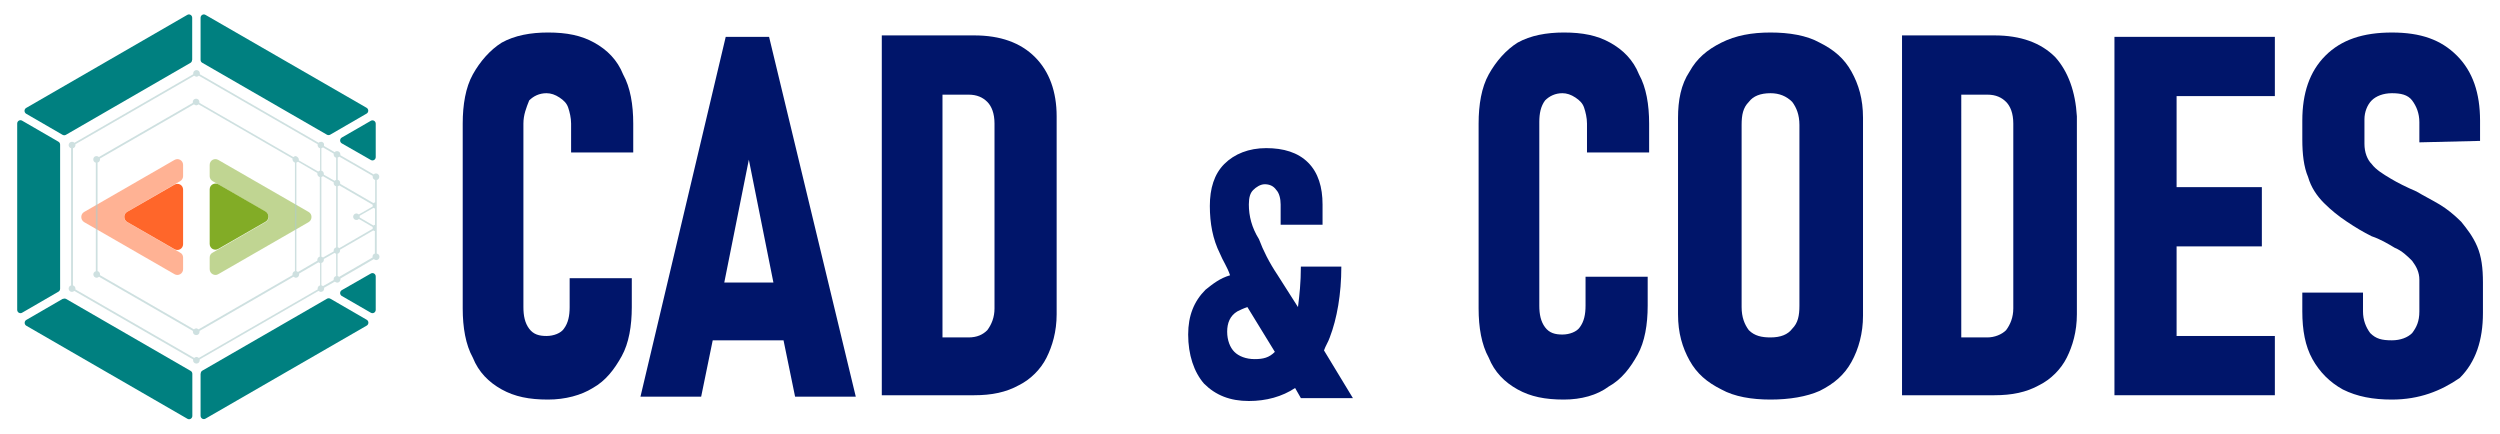 <?xml version="1.0" encoding="UTF-8"?>
<svg id="Layer_2" data-name="Layer 2" xmlns="http://www.w3.org/2000/svg" viewBox="0 0 173 30">
  <defs>
    <style>
      .cls-1 {
        fill: none;
      }

      .cls-1, .cls-2, .cls-3, .cls-4, .cls-5, .cls-6, .cls-7, .cls-8 {
        stroke-width: 0px;
      }

      .cls-2, .cls-3 {
        opacity: .5;
      }

      .cls-2, .cls-3, .cls-5 {
        isolation: isolate;
      }

      .cls-2, .cls-4 {
        fill: #82ac26;
      }

      .cls-3, .cls-6 {
        fill: #ff662a;
      }

      .cls-5 {
        fill: #aecccb;
        opacity: .6;
      }

      .cls-7 {
        fill: #00156a;
      }

      .cls-8 {
        fill: teal;
      }
    </style>
  </defs>
  <g id="Layer_1-2" data-name="Layer 1">
    <g>
      <g>
        <g>
          <path class="cls-7" d="M37.92,27.65c-1.3,0-2.3-.2-3.2-.7s-1.6-1.2-2-2.2c-.5-.9-.7-2.1-.7-3.4v-12.8c0-1.3.2-2.5.7-3.4s1.2-1.7,2-2.2c.9-.5,2-.7,3.2-.7,1.3,0,2.3.2,3.2.7s1.6,1.2,2,2.2c.5.9.7,2.1.7,3.4v2h-4.3v-2c0-.4-.1-.8-.2-1.1-.1-.3-.3-.5-.6-.7s-.6-.3-.9-.3c-.5,0-.9.2-1.2.5-.2.5-.4,1-.4,1.6v12.7c0,.6.1,1.1.4,1.5.3.4.7.5,1.2.5s1-.2,1.2-.5c.3-.4.4-.9.4-1.5v-2h4.3v2c0,1.3-.2,2.5-.7,3.4s-1.1,1.7-2,2.2c-.8.5-1.9.8-3.1.8Z"/>
          <path class="cls-7" d="M53.22,2.55h-3l-5.9,24.9h4.2l.8-3.9h4.9l.8,3.9h4.2l-6-24.9ZM50.12,19.55l1.7-8.5,1.7,8.5h-3.4Z"/>
          <path class="cls-7" d="M71.62,3.95c-1-1-2.4-1.5-4.2-1.5h-6.4v24.9h6.4c1.2,0,2.2-.2,3.1-.7.8-.4,1.5-1.1,1.9-1.9s.7-1.8.7-3v-13.7c0-1.7-.5-3.1-1.5-4.1ZM68.82,21.35c0,.6-.2,1.1-.5,1.5-.3.3-.7.5-1.3.5h-1.8V6.55h1.8c.6,0,1,.2,1.3.5s.5.8.5,1.5v12.8Z"/>
          <path class="cls-7" d="M91.62,24.25c.1-.3.3-.6.4-.9.5-1.3.8-3,.8-4.9h-2.8c0,1.1-.1,2-.2,2.8l-1.4-2.2c-.6-.9-1-1.7-1.3-2.5-.5-.8-.7-1.6-.7-2.4,0-.5.1-.8.3-1,.2-.2.5-.4.8-.4s.6.1.8.4c.2.2.3.6.3,1v1.4h2.9v-1.4c0-1.2-.3-2.2-1-2.9-.7-.7-1.7-1-2.9-1s-2.2.4-2.9,1.1c-.7.7-1,1.7-1,2.9s.2,2.3.7,3.3c.2.5.5.9.7,1.5-.7.2-1.2.6-1.7,1-.8.8-1.2,1.8-1.2,3.1,0,1.4.4,2.6,1.1,3.4.8.8,1.8,1.2,3.1,1.2,1.2,0,2.3-.3,3.2-.9l.4.7h3.6l-2-3.3ZM86.82,24.85c-.6,0-1.1-.2-1.4-.5s-.5-.8-.5-1.4.2-1.1.7-1.4c.2-.1.4-.2.7-.3l1.9,3.1c-.4.4-.8.5-1.4.5Z"/>
          <path class="cls-7" d="M108.22,27.65c-1.3,0-2.3-.2-3.2-.7-.9-.5-1.6-1.2-2-2.2-.5-.9-.7-2.1-.7-3.4v-12.8c0-1.3.2-2.5.7-3.4s1.2-1.7,2-2.2c.9-.5,2-.7,3.2-.7,1.3,0,2.3.2,3.2.7.9.5,1.6,1.2,2,2.2.5.9.7,2.1.7,3.4v2h-4.3v-2c0-.4-.1-.8-.2-1.1-.1-.3-.3-.5-.6-.7-.3-.2-.6-.3-.9-.3-.5,0-.9.2-1.2.5-.3.4-.4.9-.4,1.5v12.7c0,.6.1,1.1.4,1.5s.7.5,1.2.5,1-.2,1.2-.5c.3-.4.4-.9.4-1.5v-2h4.3v2c0,1.3-.2,2.5-.7,3.4s-1.1,1.7-2,2.2c-.8.6-1.9.9-3.1.9Z"/>
          <path class="cls-7" d="M122.52,27.65c-1.3,0-2.5-.2-3.4-.7-1-.5-1.7-1.1-2.2-2s-.8-1.9-.8-3.2v-13.6c0-1.2.2-2.3.8-3.2.5-.9,1.2-1.5,2.2-2s2.1-.7,3.4-.7,2.5.2,3.4.7c1,.5,1.7,1.1,2.2,2s.8,1.9.8,3.2v13.7c0,1.2-.3,2.3-.8,3.2-.5.9-1.2,1.5-2.2,2-.9.4-2.1.6-3.4.6ZM122.52,23.35c.7,0,1.2-.2,1.5-.6.4-.4.5-.9.5-1.6v-12.5c0-.7-.2-1.2-.5-1.6-.4-.4-.9-.6-1.5-.6-.7,0-1.2.2-1.5.6-.4.4-.5.9-.5,1.6v12.6c0,.7.2,1.2.5,1.6.4.4.9.5,1.5.5Z"/>
          <path class="cls-7" d="M142.22,3.95c-1-1-2.4-1.5-4.2-1.5h-6.4v24.9h6.4c1.2,0,2.2-.2,3.1-.7.8-.4,1.5-1.1,1.9-1.9s.7-1.8.7-3v-13.7c-.1-1.7-.6-3.1-1.5-4.1ZM139.32,21.35c0,.6-.2,1.1-.5,1.5-.3.3-.8.5-1.3.5h-1.8V6.55h1.8c.6,0,1,.2,1.3.5s.5.8.5,1.5v12.8Z"/>
          <polygon class="cls-7" points="150.62 6.65 150.62 12.95 156.52 12.95 156.52 17.05 150.62 17.05 150.62 23.25 157.42 23.25 157.42 27.35 146.32 27.35 146.32 2.55 157.42 2.55 157.42 6.65 150.62 6.65"/>
          <path class="cls-7" d="M165.52,27.65c-1.3,0-2.4-.2-3.4-.7-.9-.5-1.6-1.2-2.1-2.1s-.7-2-.7-3.3v-1.3h4.2v1.3c0,.6.2,1.1.5,1.5.4.4.8.5,1.5.5.6,0,1.1-.2,1.4-.5.3-.4.5-.8.5-1.5v-2.2c0-.5-.2-.9-.5-1.3-.3-.3-.7-.7-1.2-.9-.5-.3-1-.6-1.6-.8-.6-.3-1.1-.6-1.7-1-.6-.4-1.1-.8-1.6-1.3s-.9-1.1-1.1-1.8c-.3-.7-.4-1.6-.4-2.6v-1.3c0-1.9.5-3.4,1.6-4.5s2.6-1.6,4.6-1.6,3.4.5,4.5,1.6,1.6,2.6,1.6,4.5v1.4l-4.2.1v-1.4c0-.6-.2-1.1-.5-1.5s-.8-.5-1.4-.5-1.1.2-1.4.5c-.3.3-.5.8-.5,1.3v1.7c0,.6.2,1.1.5,1.4.3.4.8.7,1.3,1s1.1.6,1.8.9c.5.3,1.1.6,1.6.9.5.3,1,.7,1.5,1.2.4.5.8,1,1.1,1.7s.4,1.5.4,2.5v2.1c0,1.9-.5,3.4-1.6,4.5-1.3.9-2.8,1.5-4.7,1.5Z"/>
        </g>
        <g>
          <g>
            <g>
              <path class="cls-3" d="M12.67,18.61v-.79c0-.15-.08-.28-.21-.34l-3.67-2.12c-.26-.15-.26-.54,0-.7l3.67-2.12c.13-.07.21-.21.21-.34v-.79c0-.31-.33-.5-.6-.34l-6.25,3.6c-.26.15-.26.54,0,.7l6.25,3.6c.26.16.6-.03.6-.34Z"/>
              <path class="cls-6" d="M12.67,16.89v-3.77c0-.31-.33-.5-.6-.34l-3.27,1.88c-.26.15-.26.54,0,.7l3.27,1.88c.26.16.6-.03.6-.34Z"/>
            </g>
            <g>
              <path class="cls-2" d="M14.51,18.61v-.79c0-.15.08-.28.21-.34l3.67-2.12c.26-.15.26-.54,0-.7l-3.67-2.12c-.13-.07-.21-.21-.21-.34v-.79c0-.31.33-.5.6-.34l6.25,3.6c.26.15.26.54,0,.7l-6.25,3.6c-.25.16-.6-.03-.6-.34Z"/>
              <path class="cls-4" d="M14.51,13.11v3.77c0,.31.33.5.6.34l3.27-1.88c.26-.15.26-.54,0-.7l-3.26-1.88c-.26-.16-.61.03-.61.34Z"/>
            </g>
          </g>
          <g>
            <g>
              <path class="cls-8" d="M13.88,25.86v2.91c0,.18.19.29.34.2l11.16-6.44c.15-.09.15-.31,0-.4l-2.52-1.46c-.07-.04-.16-.04-.23,0l-8.63,4.98c-.07.04-.11.12-.11.2h0Z"/>
              <path class="cls-8" d="M4.34,20.68l-2.52,1.46c-.15.09-.15.31,0,.4l11.15,6.44c.15.09.34-.02.34-.2v-2.91c0-.08-.04-.16-.11-.2l-8.62-4.98c-.07-.04-.16-.04-.23,0h0Z"/>
              <path class="cls-8" d="M13.3,4.14V1.23c0-.18-.19-.29-.34-.2L1.81,7.47c-.15.09-.15.31,0,.4l2.52,1.46c.07.04.16.04.23,0l8.62-4.98c.07-.04.11-.12.11-.2Z"/>
              <path class="cls-8" d="M22.85,9.32l2.52-1.46c.15-.09.15-.31,0-.4L14.22,1.03c-.15-.09-.34.02-.34.2v2.91c0,.08.04.16.11.2l8.63,4.98c.07.04.16.04.23,0Z"/>
              <path class="cls-8" d="M4.05,9.81l-2.52-1.46c-.15-.09-.34.02-.34.2v12.89c0,.18.19.29.34.2l2.52-1.46c.07-.04.11-.12.11-.2v-9.97c0-.08-.04-.16-.11-.2Z"/>
            </g>
            <path class="cls-8" d="M25.66,8.36l-2.01,1.16c-.15.09-.15.31,0,.4l2.01,1.15c.15.09.34-.02.34-.2v-2.31c0-.18-.19-.29-.34-.2h0Z"/>
            <path class="cls-8" d="M25.66,18.93l-2.01,1.15c-.15.09-.15.31,0,.4l2.01,1.16c.15.09.34-.02.34-.2v-2.31c0-.18-.19-.29-.34-.2h0Z"/>
          </g>
          <path class="cls-5" d="M26.07,17.54h0s0-5.08,0-5.08c.12-.03.2-.15.17-.28-.02-.08-.08-.14-.16-.17-.09-.02-.17,0-.22.06l-2.31-1.33s.01-.05,0-.07c0-.11-.09-.2-.2-.21-.08-.01-.15.02-.19.07l-.74-.43s.01-.09,0-.15c-.03-.08-.1-.13-.18-.14-.08,0-.15.02-.19.07l-8.22-4.74s0-.04,0-.06c0-.13-.1-.23-.23-.23s-.23.1-.23.23c0,.02,0,.04,0,.06l-8.22,4.74c-.05-.05-.13-.08-.22-.06-.08.02-.15.08-.17.16-.04.13.05.25.16.28v9.49c-.1.03-.17.11-.17.22,0,.13.1.23.23.23.06,0,.12-.03.16-.07l8.22,4.74s0,.04,0,.06c0,.13.1.23.23.23s.23-.1.23-.23c0-.02,0-.04,0-.06l8.22-4.74s.1.07.16.07c.13,0,.23-.1.23-.23,0-.02,0-.04,0-.06l.74-.42s.1.07.16.07c.13,0,.23-.1.23-.23,0-.02,0-.04,0-.06l2.31-1.34s.1.07.16.07c.13,0,.23-.1.23-.23,0-.11-.07-.19-.17-.22ZM22.13,17.76c-.1.03-.17.11-.17.22,0,.02,0,.04,0,.06l-1.34.78s-.07-.05-.11-.06v-7.51s.08-.03.11-.06l1.34.78s0,.04,0,.06c0,.11.07.2.17.22v5.51ZM20.41,11.25v7.51c-.1.03-.17.11-.17.22,0,.02,0,.04,0,.06l-6.5,3.75s-.1-.07-.16-.07-.12.03-.16.07l-6.5-3.75s0-.04,0-.06c0-.11-.07-.19-.17-.22v-7.51c.1-.03.17-.11.17-.22,0-.02,0-.04,0-.06l6.5-3.75s.1.07.16.07.12-.03.16-.07l6.5,3.75s0,.04,0,.06c0,.06.03.11.06.15.01.01.03.02.04.03.02.02.04.04.07.04ZM22.13,11.81s-.08.03-.11.06l-1.34-.77s0-.04,0-.06c0,0,0,0,0,0,0,0,0,0,0,0,0-.03-.01-.07-.04-.11-.02-.04-.06-.07-.1-.09,0,0-.01-.01-.02-.02-.02-.01-.04-.02-.06-.02,0,0,0,0,0,0-.06,0-.12.03-.16.07,0,0,0,0,0,0l-6.5-3.75s0-.04,0-.06c0-.13-.1-.23-.23-.23s-.23.1-.23.23c0,.02,0,.04,0,.06l-6.5,3.75c-.06-.06-.14-.08-.22-.06-.08.02-.14.08-.16.17-.03.13.05.25.17.28v7.51c-.1.03-.17.11-.17.22,0,.13.1.23.23.23.06,0,.12-.03.16-.07l6.5,3.75s0,.04,0,.06c0,.13.1.23.23.23s.23-.1.23-.23c0-.02,0-.04,0-.06l6.5-3.75s.1.07.16.07c.13,0,.23-.1.23-.23,0-.02,0-.04,0-.06l1.34-.78s.07.05.11.06v1.54c-.1.03-.17.11-.17.22,0,.02,0,.04,0,.06l-8.22,4.74s-.1-.07-.16-.07-.12.03-.16.07l-8.22-4.74s0-.04,0-.06c0-.11-.07-.19-.17-.22v-9.49c.1-.03.17-.11.17-.22,0-.02,0-.04,0-.06l8.22-4.74s.1.07.16.07.12-.03.16-.07l8.22,4.74s0,.04,0,.06c0,.11.07.2.17.22v1.55ZM23.26,19.1c-.1.03-.17.11-.17.22,0,.02,0,.04,0,.06l-.74.42s-.07-.05-.11-.06v-1.54c.1-.03.17-.11.17-.22,0-.02,0-.04,0-.06l.34-.19.4-.23s.07.05.11.06v1.54ZM23.26,17.12c-.1.03-.17.11-.17.22,0,.02,0,.04,0,.06l-.34.19-.4.23s-.07-.05-.11-.06v-5.51s.08-.03.11-.06l.4.23.34.19s0,.04,0,.06c0,.11.07.2.17.22v4.23ZM23.26,12.45s-.08.03-.11.06l-.4-.23-.34-.19s0-.04,0-.06c0-.11-.07-.19-.17-.22v-1.55s.08-.03.11-.06l.74.43s0,.04,0,.06c0,.11.07.2.17.22v1.54ZM23.37,12.89s.08-.03.11-.06l2.31,1.34s0,.02,0,.03c0,.01,0,.02,0,.03,0,.02,0,.04,0,.06l-.96.55s-.1-.07-.16-.07c-.15,0-.27.15-.22.3.03.08.1.14.18.15.08.01.15-.01.2-.07l.96.56s0,.02,0,.03c0,.01,0,.02,0,.03,0,.02,0,.04,0,.06l-2.31,1.34s-.07-.05-.11-.06v-4.22ZM25.95,17.54c-.1.03-.17.11-.17.22,0,.02,0,.04,0,.06l-2.31,1.34s-.06-.05-.11-.06v-1.54c.1-.03.17-.11.17-.22,0-.02,0-.04,0-.06l2.31-1.34s0,0,0,0c.01.01.02.02.03.03,0,0,.02.01.03.01.01,0,.02,0,.04.01v1.54ZM25.95,15.56s-.02,0-.04.01c0,0-.02,0-.03.01-.01,0-.02.02-.03.03,0,0,0,0,0,0l-.96-.56s0-.04,0-.06c0-.02,0-.04,0-.06l.96-.55s0,0,0,0c0,0,.02.01.03.02,0,0,0,0,0,0,.01,0,.02.01.03.02.01,0,.02,0,.04.01v1.11ZM25.95,14.01s-.02,0-.04.01c0,0-.02,0-.03.01-.01,0-.02.02-.03.03,0,0,0,0,0,0l-2.31-1.34s0-.04,0-.06c0-.11-.07-.19-.17-.22v-1.54s.08-.03.11-.06l2.31,1.33s0,.04,0,.06c0,.11.07.2.17.22v1.55Z"/>
        </g>
      </g>
      <rect class="cls-1" width="173" height="30"/>
    </g>
  </g>
</svg>